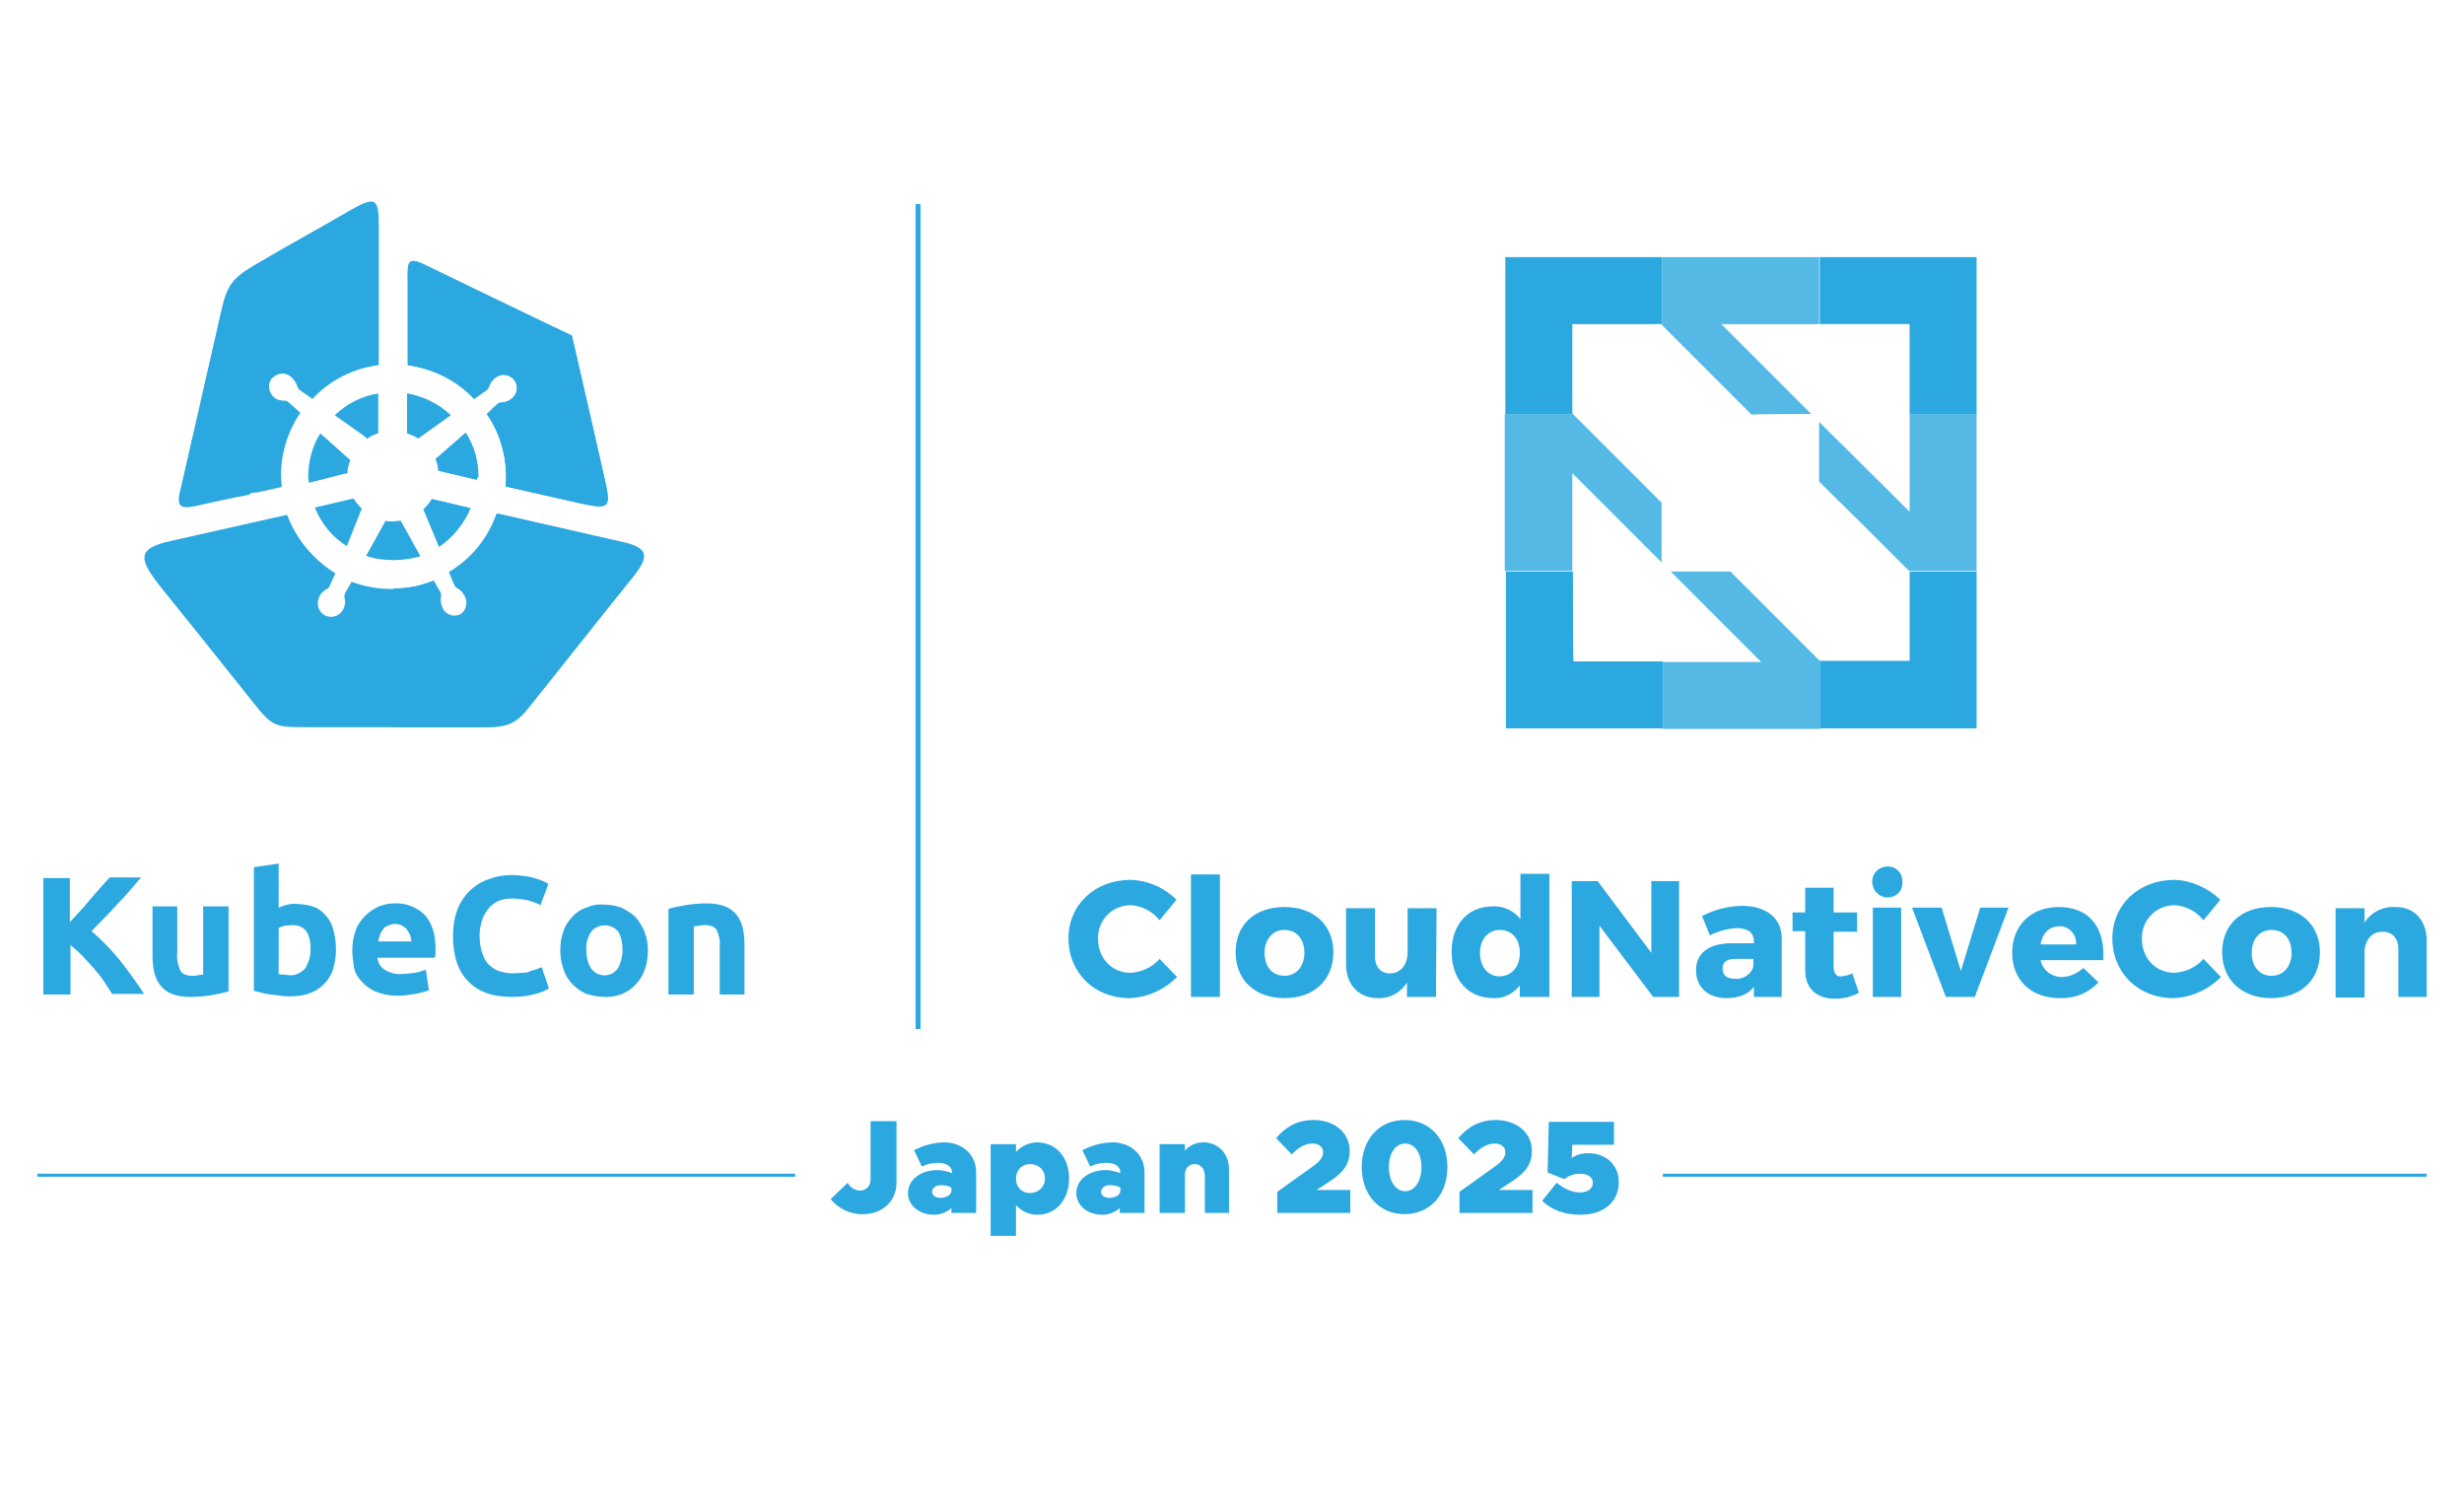 <?xml version="1.0" encoding="UTF-8"?><svg id="Layer_1" xmlns="http://www.w3.org/2000/svg" xmlns:xlink="http://www.w3.org/1999/xlink" viewBox="0 0 400 245"><defs><style>.cls-1{fill:none;}.cls-2{fill-rule:evenodd;}.cls-2,.cls-3{fill:#2ba8e0;}.cls-4{clip-path:url(#clippath-1);}.cls-5{opacity:.8;}.cls-6{clip-path:url(#clippath);}</style><clipPath id="clippath"><rect class="cls-1" x="244.275" y="41.741" width="76.601" height="76.599"/></clipPath><clipPath id="clippath-1"><rect class="cls-1" x="148.672" y="33.219" width=".686" height="133.805"/></clipPath></defs><path class="cls-3" d="M108.511,147.53c.686-.196,1.568-.392,2.743-.587,1.176-.196,2.253-.295,3.429-.295.98,0,2.057.099,3.037.49.783.295,1.371.783,1.861,1.372.49.587.783,1.371.98,2.057.196.881.294,1.763.294,2.743v8.13h-4.016v-7.739c.099-.98-.097-1.861-.49-2.743-.294-.488-.978-.783-1.958-.783-.294,0-.589,0-.882.099-.294,0-.587.097-.881.097v11.069h-4.115v-13.909ZM101.067,154.191c0-1.077-.196-2.057-.686-2.938-.98-1.176-2.644-1.372-3.917-.49-.196.097-.294.294-.49.49-.589.881-.882,1.958-.783,2.938,0,1.079.195,2.156.783,3.037.881,1.176,2.547,1.47,3.723.589.195-.196.488-.392.587-.589.49-.881.783-1.958.783-3.037M105.181,154.191c0,1.079-.097,2.057-.49,3.135-.294.881-.783,1.763-1.47,2.448-1.273,1.47-3.231,2.156-5.093,2.058-.98,0-1.958-.196-2.938-.49-.882-.392-1.568-.882-2.253-1.568-.686-.685-1.176-1.567-1.47-2.448-.686-1.959-.686-4.212,0-6.172.294-.881.783-1.664,1.47-2.35.587-.686,1.371-1.176,2.253-1.47.881-.391,1.861-.587,2.84-.49.98,0,1.959.196,2.84.49.783.393,1.567.882,2.253,1.47.587.686,1.077,1.47,1.47,2.35.391.98.587,1.959.587,3.037M83.044,161.832c-3.135,0-5.486-.882-7.053-2.548-1.666-1.664-2.449-4.114-2.449-7.346,0-1.468.196-2.84.686-4.211.881-2.352,2.741-4.213,5.093-4.996,1.273-.49,2.547-.686,3.917-.686.686,0,1.47.099,2.156.196.686.097,1.273.294,1.664.392.392.097.882.294,1.273.488.295.099.49.196.686.392l-1.273,3.429c-.686-.393-1.371-.589-2.057-.785-.881-.195-1.763-.294-2.644-.294-.686,0-1.275.099-1.862.294-.587.196-1.176.589-1.664,1.079-.49.587-.882,1.175-1.176,1.861-.294.882-.49,1.861-.49,2.743,0,.783.097,1.666.294,2.449.196.685.49,1.371.882,1.958.49.589,1.077.98,1.664,1.273.783.295,1.666.49,2.547.49.589,0,1.079-.097,1.666-.097.49,0,.881-.097,1.273-.294.294-.099.686-.196.98-.294.294-.099.49-.294.783-.294l1.176,3.428c-.785.49-1.666.783-2.548.98-1.077.294-2.252.392-3.525.392M66.783,152.82c0-.294-.097-.686-.196-.98-.097-.294-.294-.587-.49-.882-.195-.294-.49-.488-.783-.685-.391-.196-.783-.294-1.175-.294-.392,0-.783.097-1.176.294-.294.097-.587.294-.783.587-.196.294-.392.587-.49.882-.097.294-.196.685-.294,1.077h5.387ZM57.184,154.29c0-1.176.196-2.253.587-3.332.295-.881.882-1.664,1.568-2.35.587-.587,1.371-1.077,2.154-1.47.783-.294,1.666-.49,2.547-.49,1.763-.097,3.625.589,4.899,1.862,1.175,1.273,1.763,3.134,1.763,5.486v.783c0,.294-.099.49-.099.685h-9.306c0,.783.49,1.568,1.176,1.959.783.49,1.763.783,2.743.686.686,0,1.47-.099,2.154-.196.589-.097,1.176-.294,1.763-.49l.49,3.33c-.294.099-.587.196-.881.294-.392.099-.783.196-1.273.295-.49.097-.882.097-1.47.195-.49.099-.98.099-1.47.099-1.174,0-2.253-.196-3.33-.589-.882-.294-1.666-.881-2.35-1.567-.686-.685-1.176-1.47-1.372-2.35-.097-.882-.294-1.861-.294-2.84M54.54,154.29c0,1.077-.196,2.057-.49,3.134-.295.882-.783,1.666-1.47,2.35-.686.686-1.47,1.176-2.35,1.47-.98.393-2.058.49-3.135.49-.49,0-1.077,0-1.567-.097l-1.567-.196c-.49-.097-.98-.097-1.47-.294-.49-.099-.882-.196-1.273-.294v-20.081l4.016-.587v7.15c.49-.196.98-.391,1.47-.49.488-.097,1.077-.196,1.567-.097.881,0,1.861.196,2.743.49.783.294,1.468.881,1.958,1.47.589.685.98,1.468,1.176,2.35.294,1.077.392,2.154.392,3.233M50.425,154.093c0-2.645-.98-3.919-2.938-3.919-.392,0-.882.099-1.273.099-.295.097-.686.196-.98.391v7.445c.294.097.49.097.783.097s.686.099.98.099c.98.097,1.861-.392,2.547-1.079.587-.98.881-2.057.881-3.134M37.104,160.95c-.686.196-1.568.392-2.743.587-1.176.196-2.253.295-3.429.295-1.077,0-2.057-.099-3.037-.49-.783-.295-1.371-.783-1.861-1.372-.49-.587-.783-1.371-.98-2.057-.196-.881-.294-1.763-.294-2.743v-8.032h4.016v7.543c-.099.98.097,1.959.488,2.84.295.589.98.882,1.959.882.294,0,.589,0,.882-.097.294,0,.587-.099.881-.099v-11.069h4.115v13.812ZM18.296,161.44c-.392-.587-.881-1.273-1.371-2.057s-1.079-1.47-1.666-2.156c-.587-.685-1.273-1.371-1.861-2.057-.589-.587-1.273-1.176-1.959-1.763v8.032h-4.409v-18.905h4.31v7.15c1.079-1.175,2.253-2.351,3.332-3.721,1.077-1.273,2.154-2.449,3.134-3.526h5.093c-1.273,1.47-2.547,3.037-3.917,4.407-1.273,1.47-2.743,2.84-4.115,4.31,1.568,1.372,3.037,2.84,4.409,4.506,1.47,1.861,2.84,3.723,4.114,5.682h-5.093v.097Z"/><path class="cls-2" d="M52.483,77.788l-2.352.587c0-.294-.097-.686-.097-.98,0-2.547.686-4.996,1.959-7.053l4.603,4.114c.097.099.196.196.294.196-.294.686-.49,1.47-.49,2.156-.097.097-.294.097-.49.097l-3.428.882ZM61.396,63.877v6.465c-.686.196-1.273.49-1.763.882-.196-.099-.392-.295-.587-.49l-4.702-3.332c1.959-1.861,4.407-3.134,7.053-3.526M29.462,78.766c2.253-9.794,4.115-18.12,6.368-27.916.978-4.409,1.664-5.583,5.681-7.935,5.486-3.231,9.697-5.484,15.575-8.913,3.721-2.057,4.407-1.959,4.407,2.547v22.725c-4.114.49-7.934,2.449-10.774,5.486l-1.959-1.372c-.196-.097-.392-.391-.49-.685-.196-.589-.589-1.176-1.077-1.567-.882-.785-2.253-.589-3.037.294-.785.881-.589,2.253.294,3.037.294.294.685.49,1.077.49.294.097.49.097.783.097.196,0,.392.097.587.294l1.862,1.666c-2.057,3.037-3.135,6.563-3.135,10.089,0,.686.099,1.273.099,1.959l-4.016.881c-.294,0-.589,0-.882.097l-.49.295c-2.644.49-5.29,1.077-7.934,1.664-3.624.882-3.82.099-2.939-3.233M66.097,70.343v-6.465c2.646.49,5.095,1.666,7.053,3.526l-5.093,3.625q-.097.097-.196.097c-.488-.294-1.077-.587-1.763-.783M77.46,77.885l-6.268-1.47c-.099-.686-.196-1.371-.49-1.959q.097-.097.195-.097l4.702-4.114c1.372,2.154,2.057,4.603,2.057,7.15-.196.097-.294.294-.196.49M69.232,43.112c3.428,1.666,5.877,2.84,9.306,4.506,4.701,2.253,9.501,4.603,14.3,6.856,1.176,5.093,2.352,10.285,3.526,15.379.686,3.134,1.079,4.702,1.763,7.739,1.079,4.8.98,5.191-3.917,4.114l-12.146-2.743c.097-.49.097-1.077.097-1.567,0-3.624-1.077-7.249-3.134-10.187l1.664-1.568c.196-.195.49-.294.686-.294.686,0,1.273-.294,1.763-.685.881-.785,1.077-2.058.294-3.037-.783-.882-2.057-1.079-3.037-.295-.294.196-.587.589-.783.882-.097.294-.196.49-.294.686-.099.195-.196.391-.392.488l-1.958,1.372c-2.842-3.037-6.662-4.899-10.775-5.486v-13.909c-.099-3.233.196-3.624,3.037-2.253M65.02,84.546c-.391.099-.783.099-1.273.099-.391,0-.783,0-1.176-.099l-.195.392-2.939,5.29c1.372.49,2.84.686,4.31.686s2.939-.295,4.409-.686l-2.939-5.29c0-.099-.097-.196-.196-.392M70.113,81.019l6.269,1.47c-1.077,2.547-2.84,4.702-5.093,6.269l-2.547-6.073c.587-.49.98-1.077,1.371-1.666M51.111,82.392l6.269-1.47c.391.587.881,1.176,1.371,1.666l-.195.391-2.253,5.682c-2.352-1.47-4.115-3.625-5.192-6.269M102.83,93.558c-3.037,3.723-4.407,5.486-7.444,9.306-3.429,4.31-6.172,7.739-9.601,12.049-2.448,3.134-4.211,3.134-8.227,3.134h-27.624c-5.29,0-5.681,0-8.913-4.114-3.233-4.016-5.681-7.152-8.913-11.168-2.547-3.134-3.135-3.917-5.682-7.051-3.917-4.899-4.506-6.662,1.47-7.935l18.709-4.213c1.47,3.919,4.212,7.249,7.836,9.502l-.881,1.959c-.099.294-.294.49-.49.587-.587.294-1.077.783-1.273,1.372-.49,1.077-.099,2.35.98,2.938,1.077.49,2.35.099,2.938-.98.196-.391.294-.783.294-1.175,0-.294,0-.49-.097-.783,0-.196,0-.49.097-.686l1.079-1.861c2.057.783,4.31,1.174,6.464,1.174,2.253,0,4.506-.391,6.563-1.273l1.079,1.861c.097.196.195.49.097.785-.097.587,0,1.273.294,1.861.49,1.077,1.862,1.47,2.939.98,1.077-.49,1.47-1.862.98-2.939-.196-.391-.392-.686-.686-.98-.196-.195-.392-.294-.686-.49-.195-.097-.294-.294-.391-.49l-.882-2.057c3.625-2.154,6.367-5.484,7.739-9.501l20.57,4.701c4.31.98,4.016,2.449,1.666,5.486"/><path class="cls-2" d="M66.097,70.343v-6.465c2.646.49,5.095,1.666,7.053,3.526l-5.093,3.625q-.097.097-.196.097c-.488-.294-1.077-.587-1.763-.783M77.46,77.885l-6.268-1.47c-.099-.686-.196-1.371-.49-1.959q.097-.097.195-.097l4.702-4.114c1.372,2.154,2.057,4.603,2.057,7.15-.196.097-.294.294-.196.49M69.232,43.112c3.428,1.666,5.877,2.84,9.306,4.506,4.701,2.253,9.501,4.603,14.3,6.856,1.176,5.093,2.352,10.285,3.526,15.379.686,3.134,1.079,4.702,1.763,7.739,1.079,4.8.98,5.191-3.917,4.114l-12.146-2.743c.097-.49.097-1.077.097-1.567,0-3.624-1.077-7.249-3.134-10.187l1.664-1.568c.196-.195.49-.294.686-.294.686,0,1.273-.294,1.763-.685.881-.785,1.077-2.058.294-3.037-.783-.882-2.057-1.079-3.037-.295-.294.196-.587.589-.783.882-.097.294-.196.49-.294.686-.099.195-.196.391-.392.488l-1.958,1.372c-2.842-3.037-6.662-4.899-10.775-5.486v-13.909c-.099-3.233.196-3.624,3.037-2.253M70.113,81.019l6.269,1.47c-1.077,2.547-2.84,4.702-5.093,6.269l-2.547-6.073c.587-.49.98-1.077,1.371-1.666M63.747,90.914v-6.269c.392,0,.882-.099,1.273-.099.099.196.196.294.294.49l2.939,5.29c-1.567.393-3.037.589-4.506.589M102.83,93.558c-3.037,3.723-4.407,5.486-7.444,9.306-3.429,4.31-6.172,7.739-9.601,12.049-2.448,3.134-4.211,3.134-8.227,3.134h-13.713v-22.529c2.252,0,4.505-.392,6.563-1.273l1.077,1.861c.097.196.196.49.097.783-.097.589,0,1.273.294,1.862.49,1.077,1.862,1.468,2.939.978,1.077-.488,1.47-1.861.98-2.84-.196-.391-.392-.686-.686-.98-.196-.195-.391-.294-.686-.49-.195-.097-.294-.294-.391-.49l-.882-2.057c3.625-2.154,6.368-5.484,7.739-9.501l20.571,4.701c4.015.98,3.721,2.449,1.371,5.486"/><path class="cls-3" d="M255.344,92.774h-10.873v25.468h25.468v-10.873h-14.497c-.099,0-.099-14.595-.099-14.595M310.003,92.774v14.498h-14.498l-.097-.099v11.069h25.468v-25.468h-10.873ZM244.374,67.209h10.97l-.097-.097v-14.498h14.497l.099.097v-10.97h-25.468v25.468ZM295.407,41.74v10.873h14.595v14.595h10.873v-25.468h-25.468Z"/><g class="cls-5"><g class="cls-6"><path class="cls-3" d="M294.036,67.209l-14.595-14.595h15.869v-10.873h-25.468v11.069l14.497,14.497c.099-.097,9.698-.097,9.698-.097M280.91,92.775h-9.698l12.148,12.146,2.547,2.547h-15.968v10.873h25.468v-11.069l-7.248-7.248-7.249-7.249ZM310.002,67.209v15.867l-2.547-2.547-12.146-12.047v9.697l7.346,7.249,7.249,7.248h10.97v-25.467h-10.873ZM269.841,81.706l-14.497-14.496h-11.069v25.467h10.97v-15.867l14.498,14.497v-9.599h.097Z"/></g></g><path class="cls-3" d="M190.989,146.062l-2.743,3.33c-1.176-1.47-2.84-2.35-4.702-2.449-2.938,0-5.29,2.35-5.29,5.29v.196c0,3.134,2.253,5.486,5.29,5.486,1.763-.099,3.526-.882,4.702-2.253l2.84,2.938c-2.057,2.057-4.8,3.33-7.737,3.429-5.682,0-9.895-4.114-9.895-9.697,0-5.486,4.31-9.502,10.089-9.502,2.842.097,5.486,1.273,7.445,3.233M193.339,141.947h4.702v19.885h-4.702v-19.885ZM216.457,154.583c0,4.506-3.135,7.445-7.935,7.445s-7.934-2.939-7.934-7.445c0-4.505,3.134-7.346,7.934-7.346s7.935,2.939,7.935,7.346M205.29,154.681c0,2.253,1.273,3.723,3.231,3.723,1.862,0,3.233-1.47,3.233-3.723s-1.273-3.723-3.233-3.723c-1.861,0-3.231,1.47-3.231,3.723M233.109,161.832h-4.702v-2.35c-.98,1.664-2.84,2.644-4.701,2.547-3.135,0-5.192-2.156-5.192-5.486v-9.11h4.702v7.836c0,1.666.881,2.743,2.448,2.743,1.763,0,2.842-1.47,2.842-3.429v-7.15h4.701l-.097,14.399ZM251.425,161.832h-4.701v-1.861c-1.079,1.371-2.646,2.154-4.31,2.057-4.115,0-6.759-3.037-6.759-7.543,0-4.407,2.644-7.346,6.66-7.346,1.763-.097,3.429.686,4.506,2.057v-7.346h4.702v19.982h-.099ZM246.725,154.681c0-2.253-1.273-3.723-3.233-3.723-1.861,0-3.233,1.47-3.233,3.723s1.273,3.82,3.233,3.82c1.959-.097,3.233-1.567,3.233-3.82M268.371,161.832l-8.717-11.559v11.559h-4.506v-18.806h4.212l8.717,11.656v-11.656h4.506v18.806h-4.212ZM289.236,152.331v9.501h-4.506v-1.664c-.881,1.273-2.547,1.861-4.407,1.861-3.135,0-4.996-1.861-4.996-4.506,0-2.743,1.959-4.31,5.583-4.407h3.82v-.196c0-1.47-.881-2.253-2.84-2.253-1.47.097-3.037.49-4.31,1.176l-1.273-3.135c2.057-1.077,4.407-1.664,6.66-1.664,3.919.097,6.269,2.057,6.269,5.29M284.632,156.934v-1.273h-2.939c-1.371,0-2.057.49-2.057,1.567s.686,1.664,2.057,1.664c1.273.099,2.547-.685,2.939-1.958M301.774,161.145c-1.176.686-2.547.98-3.919.98-2.84,0-4.8-1.567-4.8-4.603v-6.367h-2.057v-3.037h2.057v-4.016h4.605v4.016h3.82v3.134h-3.82v5.682c0,1.077.488,1.664,1.273,1.567.587-.097,1.175-.196,1.763-.49l1.077,3.134ZM308.827,143.22c.097,1.372-.98,2.449-2.352,2.449h-.097c-1.371,0-2.449-1.176-2.449-2.547,0-1.371,1.079-2.449,2.449-2.449,1.273-.097,2.35.882,2.449,2.156v.391ZM304.028,147.335h4.603v14.496h-4.603v-14.496ZM315.88,161.832l-5.486-14.496h4.8l3.134,10.284,3.135-10.284h4.603l-5.486,14.496h-4.701ZM341.445,155.856h-10.187c.294,1.568,1.763,2.743,3.428,2.743,1.273,0,2.547-.587,3.526-1.468l2.449,2.35c-1.666,1.763-3.919,2.644-6.269,2.547-4.702,0-7.739-2.939-7.739-7.346,0-4.506,3.135-7.445,7.543-7.445,4.996,0,7.543,3.33,7.249,8.62M337.038,153.309c.097-1.468-.98-2.84-2.449-2.938h-.294c-1.666,0-2.743,1.175-3.037,2.938h5.779ZM360.448,146.062l-2.743,3.33c-1.174-1.47-2.84-2.35-4.701-2.449-2.939,0-5.29,2.35-5.29,5.29v.196c0,3.134,2.253,5.486,5.29,5.486,1.763-.099,3.526-.882,4.701-2.253l2.842,2.938c-2.058,2.057-4.8,3.33-7.739,3.429-5.681,0-9.893-4.114-9.893-9.697,0-5.486,4.31-9.502,10.089-9.502,2.743.097,5.387,1.273,7.444,3.233M376.61,154.583c0,4.506-3.134,7.445-7.934,7.445-4.702,0-7.935-2.939-7.935-7.445,0-4.505,3.135-7.346,7.935-7.346s7.934,2.939,7.934,7.346M365.541,154.681c0,2.253,1.273,3.723,3.233,3.723,1.862,0,3.233-1.47,3.233-3.723s-1.273-3.723-3.233-3.723-3.233,1.47-3.233,3.723M393.949,152.722v9.11h-4.603v-7.836c0-1.664-.98-2.743-2.547-2.743-1.666,0-2.743,1.176-2.939,2.939v7.737h-4.702v-14.496h4.702v2.35c.98-1.664,2.939-2.644,4.897-2.547,3.037-.097,5.192,2.057,5.192,5.486"/><rect class="cls-3" x="148.672" y="33.219" width=".686" height="133.805"/><rect class="cls-3" x="148.672" y="33.219" width=".686" height="133.805"/><rect class="cls-3" x="148.672" y="33.219" width=".686" height="133.805"/><rect class="cls-3" x="148.672" y="33.219" width=".686" height="133.805"/><rect class="cls-3" x="148.672" y="33.219" width=".686" height="133.805"/><g class="cls-4"><rect class="cls-3" x="148.672" y="33.219" width=".686" height="133.805"/></g><rect class="cls-3" x="269.939" y="190.532" width="124.009" height=".49"/><rect class="cls-3" x="6.051" y="190.532" width="123.029" height=".49"/><path class="cls-3" d="M134.861,194.646l2.743-2.644c.391.783,1.273,1.273,1.959,1.273.978,0,1.763-.686,1.763-1.763v-9.502h4.211v9.992c0,2.938-2.253,5.093-5.387,5.093-2.057.097-4.212-.98-5.29-2.449"/><path class="cls-3" d="M158.468,190.336v6.563h-4.016v-.783c-.783.686-1.763,1.077-2.84,1.077-2.352,0-4.212-1.47-4.212-3.526,0-2.154,2.057-3.723,4.8-3.723.686,0,1.567.196,2.35.49v-.097c0-.98-.881-1.567-2.253-1.567-.978,0-1.861.195-2.644.587l-1.273-2.644c1.567-.785,3.233-1.273,5.093-1.273,2.645.097,4.996,1.861,4.996,4.897M154.452,193.373v-.587c-.49-.295-1.077-.393-1.763-.393-.784,0-1.371.49-1.371,1.077,0,.589.587.98,1.273.98.978,0,1.763-.391,1.861-1.077"/><path class="cls-3" d="M173.553,191.316c0,3.429-2.156,5.877-5.095,5.877-1.468,0-2.644-.587-3.526-1.567v4.996h-4.114v-14.889h4.114v1.273c.882-.98,2.156-1.567,3.526-1.567,3.037.097,5.095,2.448,5.095,5.877M169.635,191.316c0-1.371-.98-2.35-2.449-2.35-1.273,0-2.253.98-2.253,2.35s.882,2.35,2.253,2.35c1.372,0,2.449-.98,2.449-2.35"/><path class="cls-3" d="M185.798,190.336v6.563h-4.016v-.783c-.785.686-1.763,1.077-2.842,1.077-2.35,0-4.211-1.47-4.211-3.526,0-2.154,2.057-3.723,4.8-3.723.685,0,1.567.196,2.35.49v-.097c0-.98-.882-1.567-2.253-1.567-.98,0-1.861.195-2.644.587l-1.273-2.644c1.567-.785,3.231-1.273,5.093-1.273,2.644.097,4.996,1.861,4.996,4.897M181.879,193.373v-.587c-.49-.295-1.077-.393-1.763-.393-.784,0-1.371.49-1.371,1.077,0,.589.587.98,1.273.98.98,0,1.763-.391,1.861-1.077"/><path class="cls-3" d="M199.511,189.846v7.053h-3.919v-6.073c0-1.077-.685-1.861-1.664-1.861-.882,0-1.567.685-1.567,1.664v6.269h-4.115v-11.166h4.115v1.077c.685-.882,1.763-1.371,3.134-1.371,2.35.097,4.016,1.861,4.016,4.407"/><path class="cls-3" d="M207.347,193.471l5.486-3.919c1.567-1.077,1.958-1.762,1.958-2.547,0-.783-.685-1.371-1.664-1.371-1.273,0-2.253.587-3.429,1.763l-2.547-2.645c1.666-1.958,3.625-2.938,6.073-2.938,3.526,0,5.878,2.154,5.878,4.996,0,1.958-.785,3.428-3.429,5.093l-1.959,1.273h5.486v3.723h-11.852v-3.429Z"/><path class="cls-3" d="M221.061,189.455c0-4.506,2.84-7.64,6.954-7.64s6.955,3.134,6.955,7.64-2.842,7.64-6.955,7.64-6.954-3.134-6.954-7.64M230.758,189.455c0-2.253-1.077-3.82-2.644-3.82-1.568,0-2.645,1.567-2.645,3.82s1.077,3.919,2.645,3.919c1.567,0,2.644-1.666,2.644-3.919"/><path class="cls-3" d="M236.929,193.471l5.486-3.919c1.567-1.077,1.958-1.762,1.958-2.547,0-.783-.685-1.371-1.664-1.371-1.273,0-2.253.587-3.429,1.763l-2.547-2.645c1.666-1.958,3.625-2.938,6.073-2.938,3.526,0,5.878,2.154,5.878,4.996,0,1.958-.785,3.428-3.429,5.093l-1.959,1.273h5.486v3.723h-11.852v-3.429Z"/><path class="cls-3" d="M250.349,194.94l2.35-2.939c1.079.882,2.449,1.568,3.723,1.568,1.47,0,2.156-.686,2.156-1.568,0-.881-.785-1.468-2.058-1.468-.978,0-1.861.294-2.547.881l-2.743-1.077.196-8.229h10.579v3.723h-6.759l-.097,2.154c.686-.49,1.567-.783,2.743-.783,2.547,0,4.897,1.666,4.897,4.702,0,3.233-2.448,5.29-6.269,5.29-2.741,0-4.701-.882-6.17-2.253"/></svg>